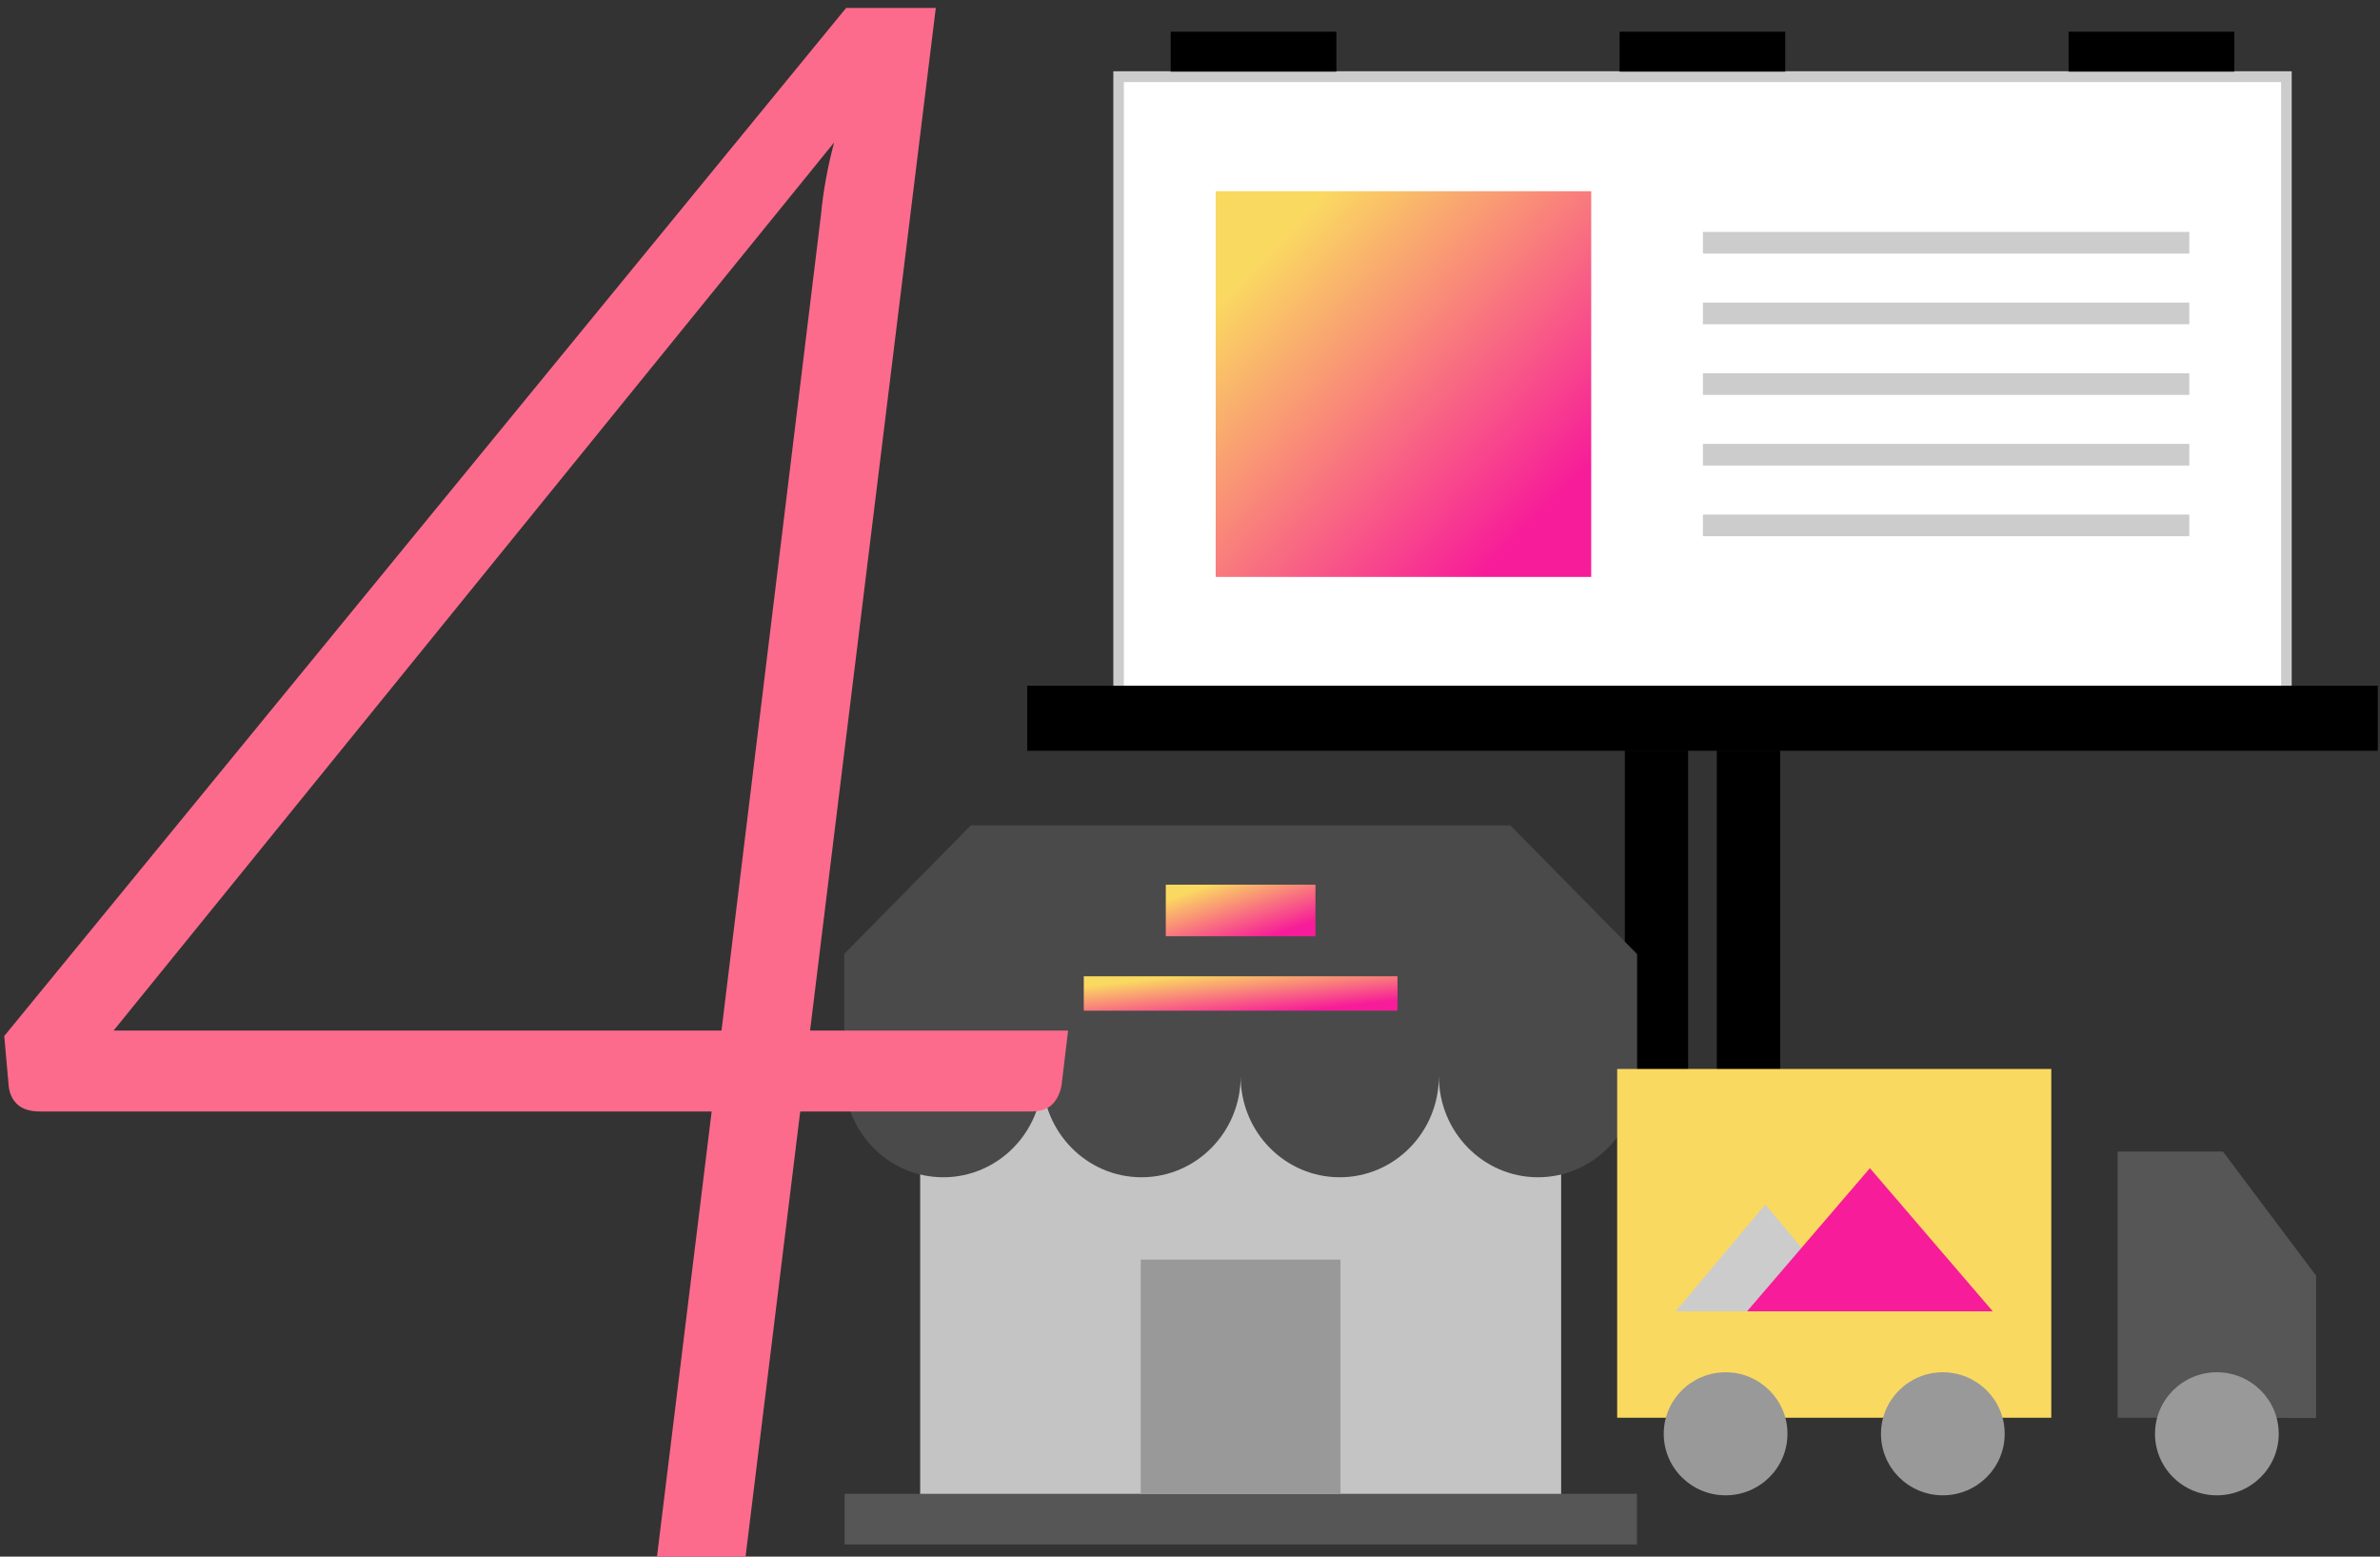 <?xml version="1.0" encoding="UTF-8" standalone="no"?>
<svg width="234px" height="153px" viewBox="0 0 234 153" version="1.1" xmlns="http://www.w3.org/2000/svg" xmlns:xlink="http://www.w3.org/1999/xlink">
    <rect x="0" y="0" width="234" height="153" fill="#333333" stroke="none"/>
    <!-- Generator: Sketch 46.2 (44496) - http://www.bohemiancoding.com/sketch -->
    <title>how4</title>
    <desc>Created with Sketch.</desc>
    <defs>
        <linearGradient x1="14.645%" y1="14.645%" x2="85.355%" y2="85.355%" id="linearGradient-1">
            <stop stop-color="#FAD961" offset="0%"></stop>
            <stop stop-color="#F71C99" offset="100%"></stop>
        </linearGradient>
    </defs>
    <g id="Page-1" stroke="none" stroke-width="1" fill="none" fill-rule="evenodd">
        <g id="how4" transform="translate(-7, -59)">
            <g id="4-ico" transform="translate(90, 62)" fill-rule="nonzero">
                <g id="048-billboard" transform="translate(18, 0)">
                    <rect id="Rectangle-path" fill="#FFFFFF" x="8.979" y="4.538" width="114.812" height="60.406"></rect>
                    <path d="M123.281,5.07 L123.281,64.414 L9.498,64.414 L9.498,5.07 L123.281,5.07 L123.281,5.07 Z M124.318,4.005 L8.461,4.005 L8.461,65.479 L124.318,65.479 L124.318,4.005 L124.318,4.005 Z" id="Shape" fill="#CCCCCC"></path>
                    <rect id="Rectangle-path" fill="#000000" x="67.802" y="70.773" width="6.224" height="56.936"></rect>
                    <rect id="Rectangle-path" fill="#000000" x="58.753" y="70.773" width="6.224" height="56.936"></rect>
                    <rect id="Rectangle-path" fill="#000000" x="0" y="64.403" width="132.779" height="6.391"></rect>
                    <rect id="Rectangle-path" fill="#000000" x="14.102" y="0.117" width="16.288" height="3.924"></rect>
                    <rect id="Rectangle-path" fill="#000000" x="58.236" y="0.117" width="16.288" height="3.924"></rect>
                    <rect id="Rectangle-path" fill="#000000" x="102.385" y="0.117" width="16.288" height="3.924"></rect>
                    <rect id="Rectangle-path" fill="url(#linearGradient-1)" x="18.527" y="15.795" width="36.919" height="37.911"></rect>
                    <g id="Group" transform="translate(66.389, 19.707)" fill="#CCCCCC">
                        <rect id="Rectangle-path" x="0.041" y="0.087" width="47.821" height="2.13"></rect>
                        <rect id="Rectangle-path" x="0.041" y="7.033" width="47.821" height="2.13"></rect>
                        <rect id="Rectangle-path" x="0.041" y="13.978" width="47.821" height="2.13"></rect>
                        <rect id="Rectangle-path" x="0.041" y="20.921" width="47.821" height="2.13"></rect>
                        <rect id="Rectangle-path" x="0.041" y="27.868" width="47.821" height="2.13"></rect>
                    </g>
                </g>
                <g id="003-shop" transform="translate(0, 78)">
                    <polyline id="Shape" fill="#C4C4C4" points="70.49 21.81 70.49 68.268 7.469 68.315 7.469 21.81"></polyline>
                    <rect id="Rectangle-path" fill="#565656" x="0.039" y="65.826" width="77.907" height="4.977"></rect>
                    <rect id="Rectangle-path" fill="#999999" x="29.159" y="42.807" width="19.636" height="23.019"></rect>
                    <path d="M12.453,0.125 L0,12.764 L0.002,12.764 L0.002,24.798 C0.002,30.272 4.365,34.712 9.746,34.712 C15.128,34.712 19.49,30.272 19.49,24.798 C19.49,30.272 23.852,34.712 29.234,34.712 C34.615,34.712 38.98,30.272 38.98,24.798 C38.98,30.272 43.342,34.712 48.723,34.712 C54.105,34.712 58.467,30.272 58.467,24.798 L58.473,24.798 C58.473,30.272 62.835,34.712 68.217,34.712 C73.597,34.712 77.961,30.272 77.961,24.798 L77.961,12.764 L77.947,12.764 L65.492,0.125 L12.453,0.125 Z" id="Shape" fill="#4A4A4A"></path>
                    <g id="Group" transform="translate(23.449, 5.695)" fill="url(#linearGradient-1)">
                        <rect id="Rectangle-path" x="8.172" y="0.258" width="14.715" height="5.071"></rect>
                        <rect id="Rectangle-path" x="0.108" y="9.263" width="30.845" height="3.381"></rect>
                    </g>
                </g>
                <g id="047-delivery-truck" transform="translate(76, 102)">
                    <polygon id="Shape" fill="#FAD961" points="0 0.068 0 34.348 42.681 34.348 42.681 0.068"></polygon>
                    <polygon id="Shape" fill="#CCCCCC" points="5.756 23.886 14.559 13.389 23.362 23.886"></polygon>
                    <polygon id="Shape" fill="#F71C99" points="12.771 23.886 24.848 9.816 36.925 23.886"></polygon>
                    <ellipse id="Oval" fill="#FAD961" cx="17.733" cy="8.391" rx="2.967" ry="2.979"></ellipse>
                    <g id="Group" transform="translate(4.563, 29.78)" fill="#999999">
                        <path d="M27.455,0.099 C24.097,0.099 21.373,2.808 21.373,6.147 C21.373,9.485 24.098,12.194 27.455,12.194 C30.812,12.194 33.537,9.485 33.537,6.147 C33.537,2.808 30.817,0.099 27.455,0.099 L27.455,0.099 Z" id="Shape"></path>
                        <path d="M6.096,0.099 C2.738,0.099 0.014,2.808 0.014,6.147 C0.014,9.485 2.739,12.194 6.096,12.194 C9.454,12.194 12.179,9.485 12.179,6.147 C12.179,2.808 9.458,0.099 6.096,0.099 L6.096,0.099 Z" id="Shape"></path>
                    </g>
                    <polygon id="Shape" fill="#565656" points="68.716 34.37 68.716 20.385 59.558 8.185 49.207 8.185 49.207 34.348"></polygon>
                    <path d="M58.961,29.879 C55.603,29.879 52.879,32.588 52.879,35.926 C52.879,39.265 55.604,41.974 58.961,41.974 C62.32,41.974 65.044,39.265 65.044,35.926 C65.044,32.588 62.319,29.879 58.961,29.879 L58.961,29.879 Z" id="Shape" fill="#999999"></path>
                </g>
            </g>
            <path d="M77.938,160.292 L87.72,80.097 C87.935,77.804 88.365,75.439 89.01,73.002 L18.168,160.292 L77.938,160.292 Z M112.015,160.292 L111.37,165.667 C111.227,166.456 110.922,167.083 110.456,167.549 C109.99,168.015 109.292,168.248 108.36,168.248 L85.677,168.248 L80.302,212 L71.595,212 L76.97,168.248 L10.965,168.248 C9.962,168.248 9.209,168.015 8.707,167.549 C8.206,167.083 7.919,166.456 7.848,165.667 L7.418,160.83 L90.192,59.78 L99.007,59.78 L86.645,160.292 L112.015,160.292 Z" id="4" fill="#FC6B8C"></path>
        </g>
    </g>
</svg>